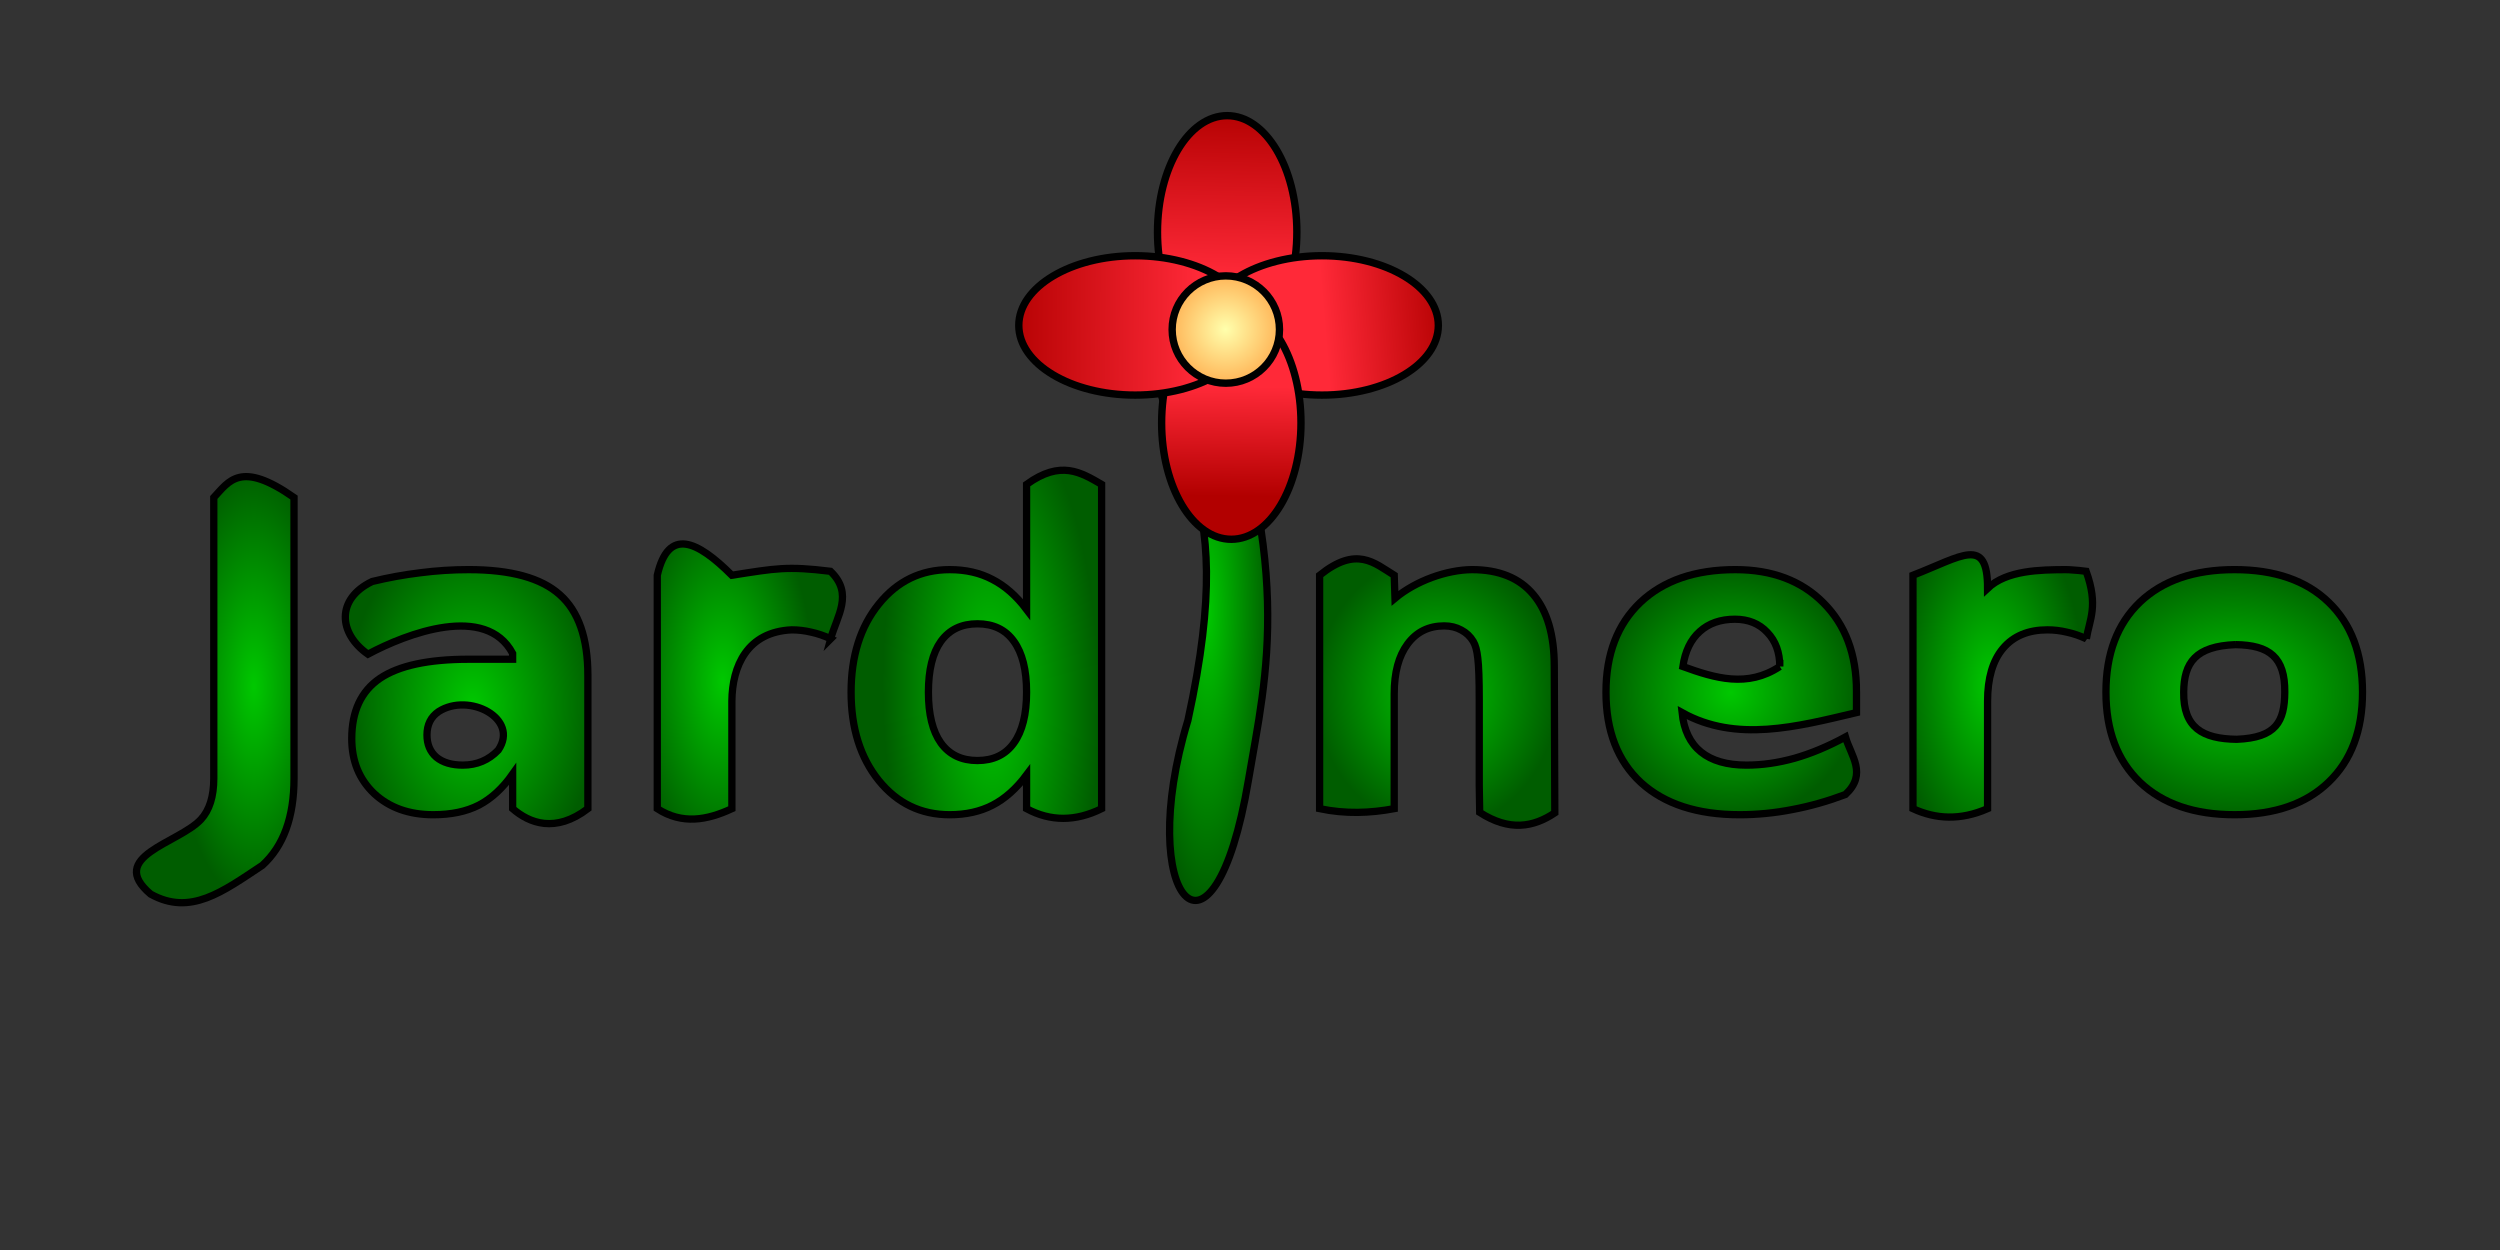 <?xml version="1.0" encoding="UTF-8" standalone="no"?>
<!-- Created with Inkscape (http://www.inkscape.org/) -->

<svg
   width="1280"
   height="640"
   viewBox="0 0 338.667 169.333"
   version="1.1"
   id="svg5"
   inkscape:version="1.1.1 (3bf5ae0d25, 2021-09-20)"
   sodipodi:docname="logo.svg"
   xmlns:inkscape="http://www.inkscape.org/namespaces/inkscape"
   xmlns:sodipodi="http://sodipodi.sourceforge.net/DTD/sodipodi-0.dtd"
   xmlns:xlink="http://www.w3.org/1999/xlink"
   xmlns="http://www.w3.org/2000/svg"
   xmlns:svg="http://www.w3.org/2000/svg"
   xmlns:rdf="http://www.w3.org/1999/02/22-rdf-syntax-ns#"
   xmlns:cc="http://creativecommons.org/ns#"
   xmlns:dc="http://purl.org/dc/elements/1.1/">
  <rect x="0" y="0" width="338.667" height="169.333" fill="#333333" stroke="none"/>
  <title
     id="title7221">Logo</title>
  <sodipodi:namedview
     id="namedview7"
     pagecolor="#ffffff"
     bordercolor="#666666"
     borderopacity="1.0"
     inkscape:pageshadow="2"
     inkscape:pageopacity="0.0"
     inkscape:pagecheckerboard="0"
     inkscape:document-units="mm"
     showgrid="false"
     inkscape:zoom="0.47158033"
     inkscape:cx="539.67476"
     inkscape:cy="210.99268"
     inkscape:window-width="1366"
     inkscape:window-height="697"
     inkscape:window-x="-8"
     inkscape:window-y="-8"
     inkscape:window-maximized="1"
     inkscape:current-layer="layer1"
     showguides="true"
     height="296mm"
     inkscape:snap-global="false"
     inkscape:guide-bbox="true"
     units="px" />
  <defs
     id="defs2">
    <linearGradient
       inkscape:collect="always"
       id="linearGradient1877">
      <stop
         style="stop-color:#ff2938;stop-opacity:1"
         offset="0"
         id="stop1873" />
      <stop
         style="stop-color:#b20000;stop-opacity:1"
         offset="1"
         id="stop1875" />
    </linearGradient>
    <linearGradient
       inkscape:collect="always"
       id="linearGradient8221">
      <stop
         style="stop-color:#ffffac;stop-opacity:1"
         offset="0"
         id="stop8217" />
      <stop
         style="stop-color:#ffb254;stop-opacity:1"
         offset="1"
         id="stop8219" />
    </linearGradient>
    <linearGradient
       inkscape:collect="always"
       id="linearGradient3459">
      <stop
         style="stop-color:#00c800;stop-opacity:1"
         offset="0"
         id="stop3455" />
      <stop
         style="stop-color:#005d00;stop-opacity:1"
         offset="1"
         id="stop3457" />
    </linearGradient>
    <radialGradient
       inkscape:collect="always"
       xlink:href="#linearGradient3459"
       id="radialGradient3461"
       cx="39.573"
       cy="60.18"
       fx="39.573"
       fy="60.18"
       r="5.679"
       gradientTransform="matrix(1.966,0,0,5.168,-43.397,-218.011)"
       gradientUnits="userSpaceOnUse" />
    <radialGradient
       inkscape:collect="always"
       xlink:href="#linearGradient3459"
       id="radialGradient4723"
       cx="54.628"
       cy="61.329"
       fx="54.628"
       fy="61.329"
       r="8.606"
       gradientTransform="matrix(1.973,-0.004,0.005,2.847,-44.06,-78.848)"
       gradientUnits="userSpaceOnUse" />
    <radialGradient
       inkscape:collect="always"
       xlink:href="#linearGradient3459"
       id="radialGradient5964"
       cx="71.887"
       cy="59.697"
       fx="71.887"
       fy="59.697"
       r="6.225"
       gradientTransform="matrix(1.966,0,0,4.047,-43.397,-149.26)"
       gradientUnits="userSpaceOnUse" />
    <radialGradient
       inkscape:collect="always"
       xlink:href="#linearGradient3459"
       id="radialGradient6164"
       cx="90.189"
       cy="59.331"
       fx="90.189"
       fy="59.331"
       r="8.88"
       gradientTransform="matrix(1.647,-0.026,0.072,4.531,-18.565,-172.339)"
       gradientUnits="userSpaceOnUse" />
    <radialGradient
       inkscape:collect="always"
       xlink:href="#linearGradient3459"
       id="radialGradient6666"
       cx="121.086"
       cy="60.418"
       fx="121.086"
       fy="60.418"
       r="8.353"
       gradientTransform="matrix(1.966,0,0,2.218,-43.397,-40.254)"
       gradientUnits="userSpaceOnUse" />
    <radialGradient
       inkscape:collect="always"
       xlink:href="#linearGradient3459"
       id="radialGradient6776"
       cx="141.343"
       cy="60.432"
       fx="141.343"
       fy="60.432"
       r="8.882"
       gradientTransform="matrix(1.966,0,0,1.925,-43.397,-22.542)"
       gradientUnits="userSpaceOnUse" />
    <radialGradient
       inkscape:collect="always"
       xlink:href="#linearGradient3459"
       id="radialGradient6784"
       cx="159.223"
       cy="60.001"
       fx="159.223"
       fy="60.001"
       r="6.435"
       gradientTransform="matrix(1.966,0,0,3.717,-43.397,-130.128)"
       gradientUnits="userSpaceOnUse" />
    <radialGradient
       inkscape:collect="always"
       xlink:href="#linearGradient3459"
       id="radialGradient6814"
       cx="175.996"
       cy="60.432"
       fx="175.996"
       fy="60.432"
       r="9.089"
       gradientTransform="matrix(2.5,0.056,-0.045,1.97,-134.592,-35.218)"
       gradientUnits="userSpaceOnUse" />
    <radialGradient
       inkscape:collect="always"
       xlink:href="#linearGradient3459"
       id="radialGradient6905"
       cx="105.271"
       cy="65.386"
       fx="105.271"
       fy="65.386"
       r="4.383"
       gradientTransform="matrix(1.966,0,0,9.074,-43.397,-510.614)"
       gradientUnits="userSpaceOnUse" />
    <linearGradient
       inkscape:collect="always"
       xlink:href="#linearGradient1877"
       id="linearGradient6997"
       x1="109.942"
       y1="39.936"
       x2="117.398"
       y2="39.319"
       gradientUnits="userSpaceOnUse"
       gradientTransform="matrix(1.17,0,0,1.17,-28.514,-24.556)" />
    <linearGradient
       inkscape:collect="always"
       xlink:href="#linearGradient1877"
       id="linearGradient7027"
       x1="43.34"
       y1="-104.642"
       x2="49.801"
       y2="-104.57"
       gradientUnits="userSpaceOnUse"
       gradientTransform="matrix(1.17,0,0,1.17,-24.556,28.514)" />
    <linearGradient
       inkscape:collect="always"
       xlink:href="#linearGradient1877"
       id="linearGradient7793"
       x1="102.508"
       y1="40.022"
       x2="90.945"
       y2="39.949"
       gradientUnits="userSpaceOnUse"
       gradientTransform="matrix(1.17,0,0,1.17,-28.514,-24.556)" />
    <linearGradient
       inkscape:collect="always"
       xlink:href="#linearGradient1877"
       id="linearGradient8087"
       x1="36.886"
       y1="-104.109"
       x2="26.777"
       y2="-104.327"
       gradientUnits="userSpaceOnUse"
       gradientTransform="matrix(1.17,0,0,1.17,-24.556,28.514)" />
    <radialGradient
       inkscape:collect="always"
       xlink:href="#linearGradient8221"
       id="radialGradient8227"
       cx="104.101"
       cy="39.973"
       fx="104.101"
       fy="39.973"
       r="3.328"
       gradientUnits="userSpaceOnUse"
       gradientTransform="matrix(1.17,0,0,1.17,-28.514,-24.556)" />
  </defs>
  <g
     inkscape:label="Layer 1"
     inkscape:groupmode="layer"
     id="layer1">
    <path
       d="m 28.96,67.396 c 2.057,-2.193 3.618,-5.08 10.87,0 v 38.058 c 0,5.251 -1.43,9.176 -4.291,11.773 -5.407,3.579 -9.745,6.89 -15.133,3.896 -6.022,-5.109 3.764,-6.865 6.804,-10.107 1.167,-1.261 1.75,-3.115 1.75,-5.562 z"
       style="font-weight:bold;font-size:29.406px;line-height:1.45;-inkscape-font-specification:'sans-serif Bold';fill:url(#radialGradient3461);fill-opacity:1;stroke:#000000;stroke-width:0.987;stroke-miterlimit:4;stroke-dasharray:none;stroke-opacity:1"
       id="path10494"
       sodipodi:nodetypes="ccscccsc" />
    <path
       d="m 59.423,96.392 c -1.054,0.715 -1.581,1.769 -1.581,3.162 0,1.28 0.423,2.287 1.27,3.021 0.866,0.715 2.061,1.073 3.586,1.073 1.901,0 3.501,-0.678 4.8,-2.033 2.914,-4.281 -3.98,-7.852 -8.075,-5.223 z m 20.215,-4.884 v 18.041 c -4.41,3.356 -7.932,1.962 -10.192,0 v -4.687 c -1.355,1.92 -2.88,3.322 -4.574,4.207 -1.694,0.866 -3.755,1.299 -6.183,1.299 -3.275,0 -5.938,-0.951 -7.99,-2.852 -2.033,-1.92 -3.049,-4.404 -3.049,-7.454 0,-3.708 1.27,-6.428 3.811,-8.159 2.56,-1.732 6.569,-2.597 12.027,-2.597 h 5.957 v -0.791 c -3.619,-6.782 -14.297,-2.727 -19.599,0.106 -4.015,-2.807 -4.35,-7.487 0.57,-9.846 2.165,-0.527 4.338,-0.922 6.522,-1.186 2.183,-0.282 4.367,-0.423 6.55,-0.423 5.703,0 9.816,1.129 12.338,3.388 2.541,2.24 3.811,5.891 3.811,10.954 z"
       style="font-weight:bold;font-size:29.406px;line-height:1.45;-inkscape-font-specification:'sans-serif Bold';fill:url(#radialGradient4723);fill-opacity:1;stroke:#000000;stroke-width:0.987;stroke-miterlimit:4;stroke-dasharray:none;stroke-opacity:1"
       id="path10496"
       sodipodi:nodetypes="cscsccsccccscscscccccscs" />
    <path
       d="m 112.529,86.538 c -0.885,-0.414 -1.769,-0.715 -2.654,-0.903 -0.866,-0.207 -1.741,-0.311 -2.626,-0.311 -6,0.27 -8.062,4.87 -8.103,9.656 v 14.568 c -3.369,1.566 -6.738,2.177 -10.107,0 V 77.927 c 1.503,-6.53 5.396,-4.698 10.107,0 v 0 c 5.946,-0.93 7.471,-1.26 13.354,-0.536 3.188,3.049 0.858,6.098 0.028,9.147 z"
       style="font-weight:bold;font-size:29.406px;line-height:1.45;-inkscape-font-specification:'sans-serif Bold';fill:url(#radialGradient5964);fill-opacity:1;stroke:#000000;stroke-width:0.987;stroke-miterlimit:4;stroke-dasharray:none;stroke-opacity:1"
       id="path10498"
       sodipodi:nodetypes="ccccccccccc" />
    <path
       d="M 139.068,82.558 V 65.618 c 4.624,-3.354 7.373,-1.62 10.164,0 v 43.931 c -3.522,1.739 -6.911,1.756 -10.164,0 v -4.574 c -1.393,1.863 -2.927,3.228 -4.602,4.094 -1.675,0.866 -3.614,1.299 -5.816,1.299 -3.896,0 -7.096,-1.543 -9.599,-4.63 -2.503,-3.106 -3.755,-7.096 -3.755,-11.971 0,-4.875 1.252,-8.856 3.755,-11.943 2.503,-3.106 5.703,-4.658 9.599,-4.658 2.183,0 4.113,0.442 5.788,1.327 1.694,0.866 3.237,2.221 4.63,4.066 z m -6.663,20.469 c 2.165,0 3.811,-0.791 4.941,-2.372 1.148,-1.581 1.722,-3.877 1.722,-6.889 0,-3.012 -0.574,-5.308 -1.722,-6.889 -1.129,-1.581 -2.776,-2.372 -4.941,-2.372 -2.146,0 -3.793,0.791 -4.941,2.372 -1.129,1.581 -1.694,3.877 -1.694,6.889 0,3.012 0.565,5.308 1.694,6.889 1.148,1.581 2.795,2.372 4.941,2.372 z"
       style="font-weight:bold;font-size:29.406px;line-height:1.45;-inkscape-font-specification:'sans-serif Bold';fill:url(#radialGradient6164);fill-opacity:1;stroke:#000000;stroke-width:0.987;stroke-miterlimit:4;stroke-dasharray:none;stroke-opacity:1"
       id="path10500"
       sodipodi:nodetypes="ccccccsscscsccscscscscs" />
    <path
       d="m 155.506,43.422 h 7.207 c 13.038,32.69 8.797,48.05 6.418,62.22 -4.757,28.337 -15.545,16.006 -8.207,-8.063 7.542,-34.428 -4.165,-34.293 -5.418,-54.156 z"
       style="font-weight:bold;font-size:29.406px;line-height:1.45;-inkscape-font-specification:'sans-serif Bold';fill:url(#radialGradient6905);fill-opacity:1;stroke:#000000;stroke-width:0.987;stroke-miterlimit:4;stroke-dasharray:none;stroke-opacity:1"
       id="path10502"
       sodipodi:nodetypes="ccscc" />
    <path
       d="m 210.554,90.293 0.071,19.825 c -2.901,1.941 -6.139,2.537 -10.176,-0.066 l -0.059,-3.638 V 94.811 c 0,-2.729 -0.066,-4.611 -0.198,-5.647 -0.113,-1.035 -0.32,-1.798 -0.621,-2.287 -0.395,-0.659 -0.932,-1.167 -1.609,-1.525 -0.678,-0.376 -1.449,-0.565 -2.315,-0.565 -2.108,0 -3.764,0.819 -4.969,2.456 -1.205,1.619 -1.807,3.868 -1.807,6.748 v 15.556 c -3.249,0.603 -6.591,0.739 -10.107,0 V 77.927 c 5.021,-4.038 7.415,-1.655 10.107,0 l 0.101,3.118 c 2.832,-2.363 7.004,-3.852 10.43,-3.88 3.651,0 6.418,1.12 8.3,3.36 1.901,2.24 2.852,5.496 2.852,9.769 z"
       style="font-weight:bold;font-size:29.406px;line-height:1.45;-inkscape-font-specification:'sans-serif Bold';fill:url(#radialGradient6666);fill-opacity:1;stroke:#000000;stroke-width:0.987;stroke-miterlimit:4;stroke-dasharray:none;stroke-opacity:1"
       id="path10504"
       sodipodi:nodetypes="scccscccscscccccccss" />
    <path
       d="m 251.492,93.653 v 2.88 c -8.129,1.929 -16.287,4.084 -23.631,0 0.245,2.372 1.101,4.15 2.569,5.336 1.468,1.186 3.52,1.779 6.155,1.779 2.127,0 4.301,-0.311 6.522,-0.932 2.24,-0.64 4.536,-1.6 6.889,-2.88 0.738,2.548 2.998,4.995 0,7.792 -2.39,0.903 -4.781,1.581 -7.171,2.033 -2.39,0.471 -4.781,0.706 -7.171,0.706 -5.722,0 -10.173,-1.449 -13.354,-4.348 -3.162,-2.917 -4.743,-7.002 -4.743,-12.253 0,-5.157 1.553,-9.213 4.658,-12.168 3.124,-2.955 7.416,-4.433 12.874,-4.433 4.969,0 8.94,1.496 11.914,4.489 2.993,2.993 4.489,6.992 4.489,11.999 z m -10.39,-3.36 c 0,-1.92 -0.565,-3.463 -1.694,-4.63 -1.11,-1.186 -2.569,-1.779 -4.376,-1.779 -1.957,0 -3.548,0.555 -4.771,1.666 -1.223,1.092 -1.986,2.673 -2.287,4.743 4.376,1.589 8.752,2.898 13.128,0 z"
       style="font-weight:bold;font-size:29.406px;line-height:1.45;-inkscape-font-specification:'sans-serif Bold';fill:url(#radialGradient6776);fill-opacity:1;stroke:#000000;stroke-width:0.987;stroke-miterlimit:4;stroke-dasharray:none;stroke-opacity:1"
       id="path10506"
       sodipodi:nodetypes="sccssccccscscscsccsccc" />
    <path
       d="m 282.633,86.538 c -0.885,-0.414 -1.769,-0.715 -2.654,-0.903 -0.866,-0.207 -1.741,-0.311 -2.626,-0.311 -2.597,0 -4.602,0.838 -6.014,2.513 -1.393,1.656 -2.089,4.037 -2.089,7.143 v 14.568 c -3.67,1.604 -7.007,1.435 -10.107,0 V 77.927 c 6.691,-2.593 10.107,-5.371 10.107,1.773 2.617,-2.477 7.166,-2.509 10.531,-2.535 0.339,0 0.706,0.019 1.101,0.056 0.395,0.019 0.969,0.075 1.722,0.169 1.701,4.741 0.444,6.524 0.028,9.147 z"
       style="font-weight:bold;font-size:29.406px;line-height:1.45;-inkscape-font-specification:'sans-serif Bold';fill:url(#radialGradient6784);fill-opacity:1;stroke:#000000;stroke-width:0.987;stroke-miterlimit:4;stroke-dasharray:none;stroke-opacity:1"
       id="path10508"
       sodipodi:nodetypes="ccscsccccccccc" />
    <path
       d="m 302.849,87.326 c -5.408,0.207 -7.002,2.422 -7.031,6.44 -0.058,4.806 2.537,6.323 7.174,6.386 5.371,-0.211 6.489,-2.41 6.519,-6.386 0.05,-4.725 -2.071,-6.375 -6.662,-6.44 z m -0.143,-10.161 c 5.44,0 9.684,1.468 12.733,4.404 3.068,2.936 4.602,7.002 4.602,12.197 0,5.195 -1.534,9.26 -4.602,12.197 -3.049,2.936 -7.294,4.404 -12.733,4.404 -5.458,0 -9.731,-1.468 -12.818,-4.404 -3.068,-2.936 -4.602,-7.002 -4.602,-12.197 0,-5.195 1.534,-9.26 4.602,-12.197 3.087,-2.936 7.359,-4.404 12.818,-4.404 z"
       style="font-weight:bold;font-size:29.406px;line-height:1.45;-inkscape-font-specification:'sans-serif Bold';fill:url(#radialGradient6814);fill-opacity:1;stroke:#000000;stroke-width:0.987;stroke-miterlimit:4;stroke-dasharray:none;stroke-opacity:1"
       id="path10510"
       sodipodi:nodetypes="cccccscscscscs" />
    <g
       id="g952"
       transform="matrix(1.966,0,0,1.966,-17.384,0.952)">
      <ellipse
         style="fill:url(#linearGradient8087);fill-opacity:1;stroke:#000000;stroke-width:0.509;stroke-miterlimit:4;stroke-dasharray:none;stroke-opacity:1"
         id="path1768-6-6"
         cx="15.503"
         cy="-93.401"
         rx="8.019"
         ry="4.801"
         transform="rotate(90)" />
      <ellipse
         style="fill:url(#linearGradient6997);fill-opacity:1;stroke:#000000;stroke-width:0.509;stroke-miterlimit:4;stroke-dasharray:none;stroke-opacity:1"
         id="path1768-6"
         cx="99.931"
         cy="21.938"
         rx="8.019"
         ry="4.801" />
      <ellipse
         style="fill:url(#linearGradient7027);fill-opacity:1;stroke:#000000;stroke-width:0.509;stroke-miterlimit:4;stroke-dasharray:none;stroke-opacity:1"
         id="path1768-6-6-9"
         transform="rotate(90)"
         ry="4.801"
         rx="8.019"
         cy="-93.685"
         cx="28.656" />
      <ellipse
         style="fill:url(#linearGradient7793);fill-opacity:1;stroke:#000000;stroke-width:0.509;stroke-miterlimit:4;stroke-dasharray:none;stroke-opacity:1"
         id="path1768-6-4"
         cx="87.061"
         cy="21.938"
         rx="8.019"
         ry="4.801" />
      <circle
         style="fill:url(#radialGradient8227);fill-opacity:1;stroke:#000000;stroke-width:0.509;stroke-miterlimit:4;stroke-dasharray:none;stroke-opacity:1"
         id="path1768"
         cx="93.307"
         cy="22.222"
         r="3.698" />
    </g>
  </g>
</svg>

